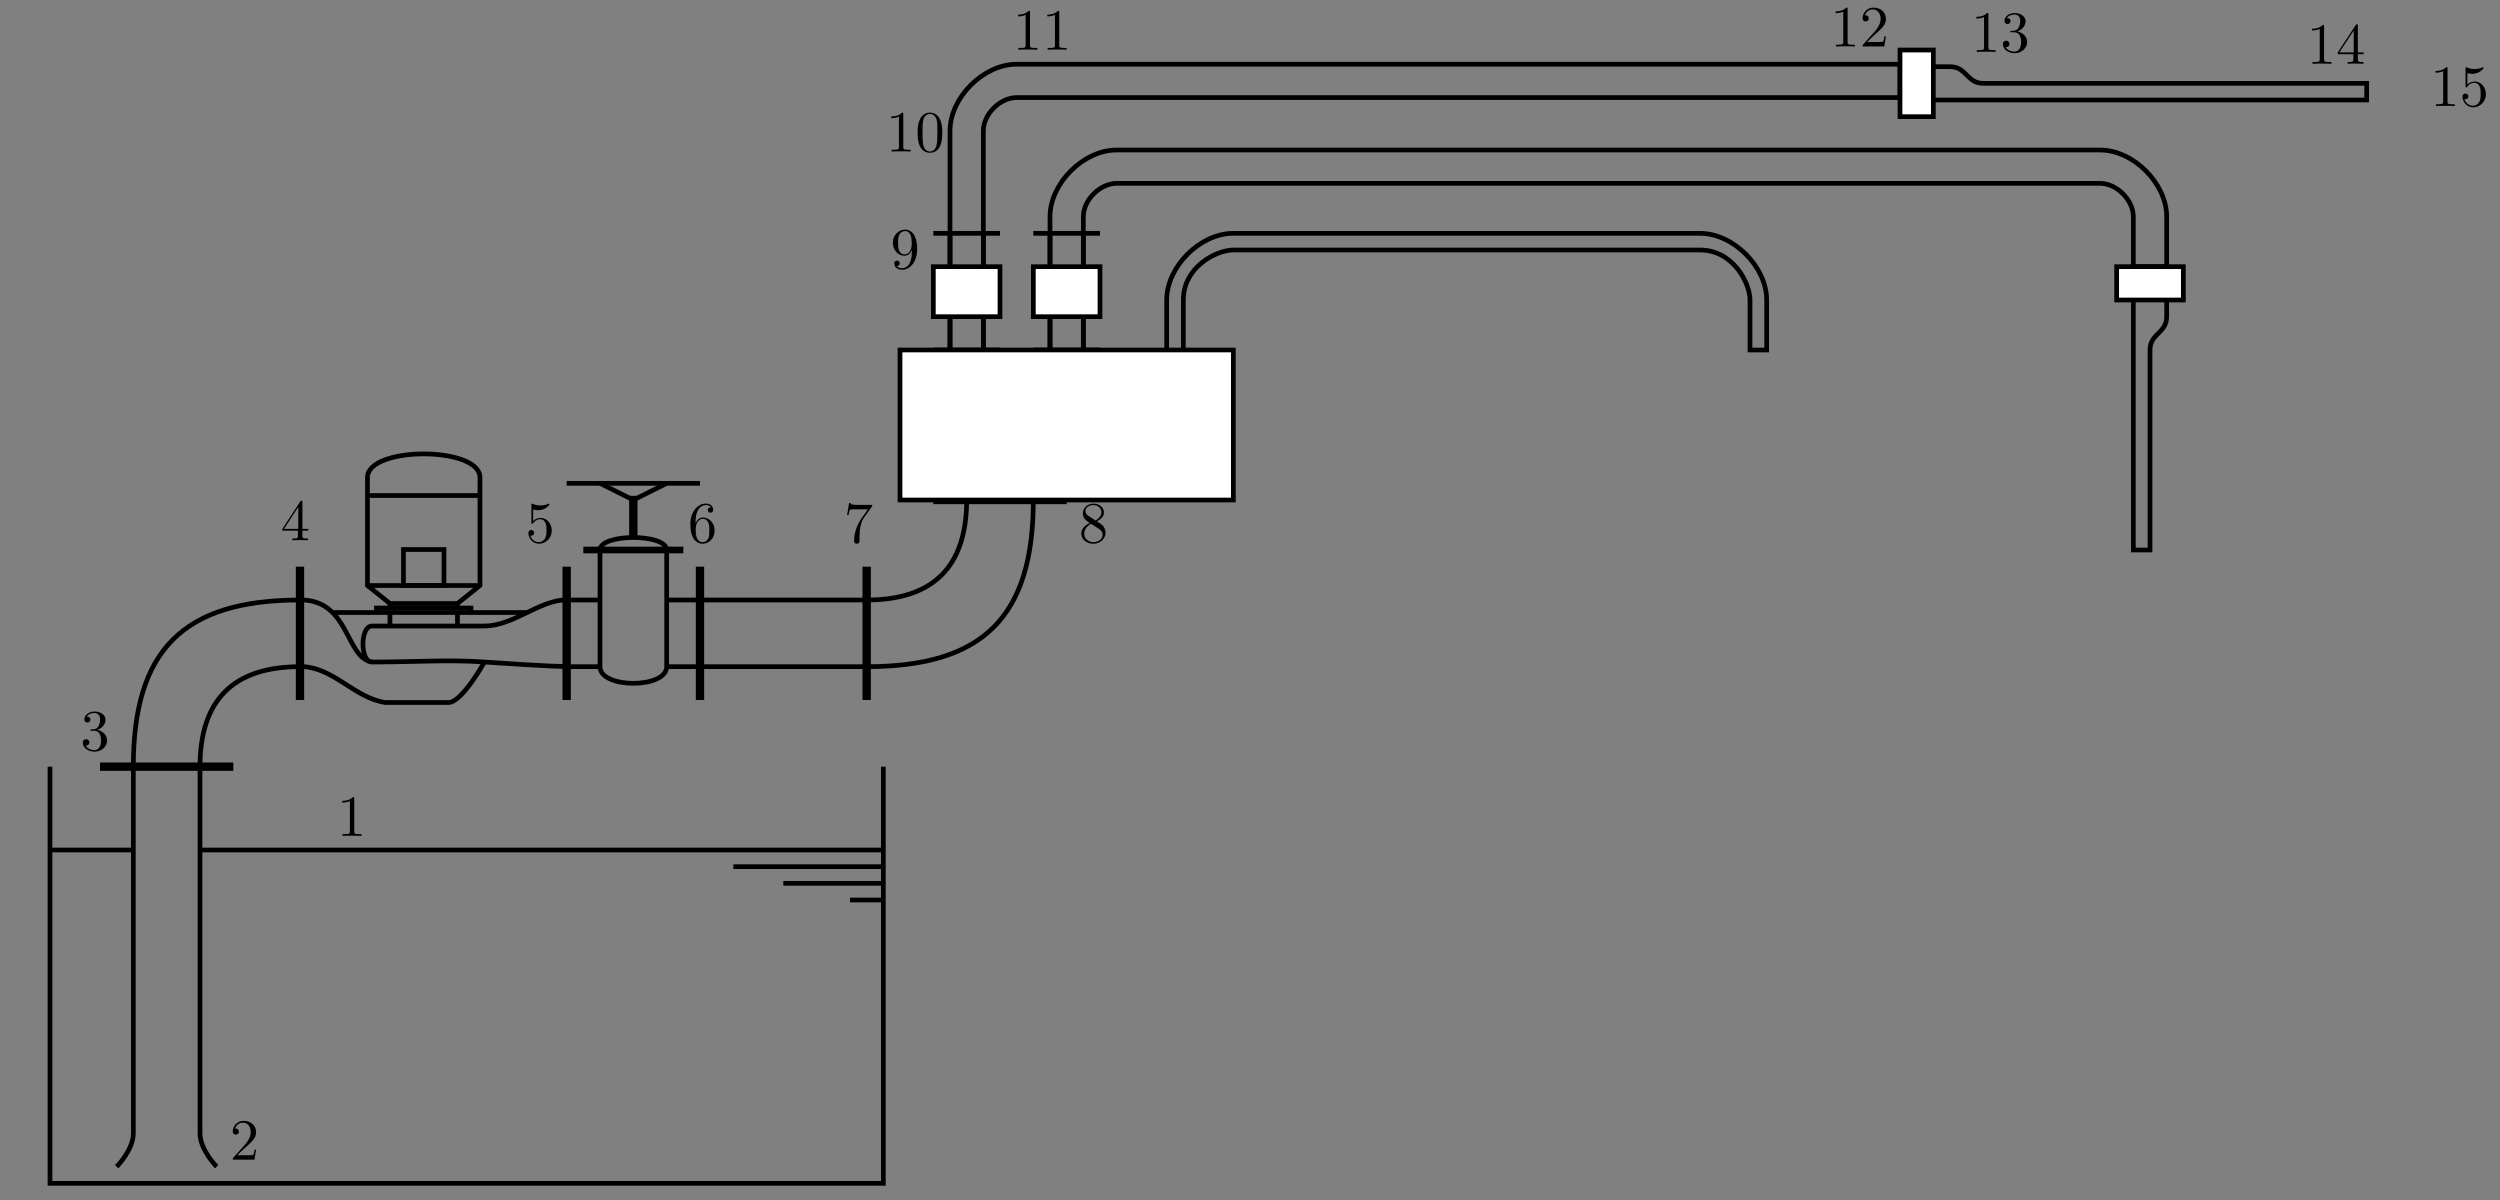 <?xml version="1.0" encoding="UTF-8" standalone="no"?>
<!-- Created with Inkscape (http://www.inkscape.org/) -->

<svg
   xmlns:ns0="http://www.iki.fi/pav/software/textext/"
   xmlns:dc="http://purl.org/dc/elements/1.1/"
   xmlns:cc="http://creativecommons.org/ns#"
   xmlns:rdf="http://www.w3.org/1999/02/22-rdf-syntax-ns#"
   xmlns:svg="http://www.w3.org/2000/svg"
   xmlns="http://www.w3.org/2000/svg"
   xmlns:sodipodi="http://sodipodi.sourceforge.net/DTD/sodipodi-0.dtd"
   xmlns:inkscape="http://www.inkscape.org/namespaces/inkscape"
   width="531.496"
   height="255.118"
   id="svg3009"
   version="1.1"
   inkscape:version="0.48.2 r9819"
   sodipodi:docname="leiding_structuur.svg">
  <rect width="100%" height="100%" fill="#808080" stroke="none"/>
  <sodipodi:namedview
     id="base"
     pagecolor="#ffffff"
     bordercolor="#666666"
     borderopacity="1.0"
     inkscape:pageopacity="0.0"
     inkscape:pageshadow="2"
     inkscape:zoom="0.76783565"
     inkscape:cx="121.41159"
     inkscape:cy="130.28628"
     inkscape:document-units="mm"
     inkscape:current-layer="layer1"
     showgrid="false"
     units="mm"
     inkscape:window-width="1366"
     inkscape:window-height="706"
     inkscape:window-x="-8"
     inkscape:window-y="-8"
     inkscape:window-maximized="1">
    <inkscape:grid
       dotted="false"
       spacingy="1mm"
       spacingx="1mm"
       units="mm"
       snapvisiblegridlinesonly="true"
       enabled="true"
       visible="true"
       empspacing="5"
       id="grid3017"
       type="xygrid" />
  </sodipodi:namedview>
  <defs
     id="defs3011" />
  <g
     transform="translate(0,-797.244)"
     id="layer1"
     inkscape:groupmode="layer"
     inkscape:label="Layer 1">
    <path
       sodipodi:nodetypes="csc"
       inkscape:connector-curvature="0"
       id="path2983"
       d="m 28.346,960.236 c 0,0 5e-5,42.52 0,77.953 0,3.543 -3.543,7.087 -3.543,7.087"
       style="fill:none;stroke:#000000;stroke-width:1px;stroke-linecap:butt;stroke-linejoin:miter;stroke-opacity:1" />
    <path
       sodipodi:nodetypes="csc"
       inkscape:connector-curvature="0"
       id="path2985"
       d="m 42.52,960.236 c 0,0 -4e-5,42.52 0,77.953 0,3.543 3.543,7.087 3.543,7.087"
       style="fill:none;stroke:#000000;stroke-width:1px;stroke-linecap:butt;stroke-linejoin:miter;stroke-opacity:1" />
    <g
       transform="translate(-184.252,155.906)"
       id="g2995">
      <path
         style="fill:none;stroke:#000000;stroke-width:1.772;stroke-linecap:butt;stroke-linejoin:miter;stroke-miterlimit:4;stroke-opacity:1;stroke-dasharray:none"
         d="m 205.512,804.331 28.346,0"
         id="path2987"
         inkscape:connector-curvature="0"
         transform="translate(0,2.5390623e-6)" />
      <path
         style="fill:none;stroke:#000000;stroke-width:1.772;stroke-linecap:butt;stroke-linejoin:miter;stroke-miterlimit:4;stroke-opacity:1;stroke-dasharray:none"
         d="m 248.031,790.157 0,-28.346"
         id="path2989"
         inkscape:connector-curvature="0"
         transform="translate(0,2.5390623e-6)" />
      <path
         style="fill:none;stroke:#000000;stroke-width:1px;stroke-linecap:butt;stroke-linejoin:miter;stroke-opacity:1"
         d="m 226.772,804.331 c 0,-14.173 7.087,-21.26 21.26,-21.26"
         id="path2991"
         inkscape:connector-curvature="0"
         transform="translate(0,2.5390623e-6)"
         sodipodi:nodetypes="cc" />
      <path
         style="fill:none;stroke:#000000;stroke-width:1px;stroke-linecap:butt;stroke-linejoin:miter;stroke-opacity:1"
         d="m 212.598,804.331 c 0,-24.803 10.63,-35.433 35.433,-35.433"
         id="path2993"
         inkscape:connector-curvature="0"
         transform="translate(0,2.5390623e-6)"
         sodipodi:nodetypes="cc" />
    </g>
    <g
       transform="matrix(0.27,0,0,0.27,15.936,762.913)"
       id="g3056">
      <path
         style="fill:none;stroke:#000000;stroke-width:3.703px;stroke-linecap:butt;stroke-linejoin:miter;stroke-opacity:1"
         d="m 177.165,591.732 0,70.866"
         id="path3024"
         inkscape:connector-curvature="0"
         transform="translate(0,2.5390623e-6)" />
      <path
         style="fill:none;stroke:#000000;stroke-width:3.703px;stroke-linecap:butt;stroke-linejoin:miter;stroke-opacity:1"
         d="m 177.165,651.968 c 26.242,0 42.52,24.803 67.323,28.346 0,0 24.803,0 49.606,0 10.63,0 28.346,-31.89 28.346,-31.89"
         id="path3026"
         inkscape:connector-curvature="0"
         transform="translate(0,2.5390623e-6)"
         sodipodi:nodetypes="ccsc" />
      <path
         style="fill:none;stroke:#000000;stroke-width:3.703px;stroke-linecap:butt;stroke-linejoin:miter;stroke-opacity:1"
         d="m 177.165,599.485 c 39.363,0 35.433,45.397 56.693,48.941"
         id="path3028"
         inkscape:connector-curvature="0"
         transform="translate(0,2.5390623e-6)"
         sodipodi:nodetypes="cc" />
      <path
         style="fill:none;stroke:#000000;stroke-width:3.703px;stroke-linecap:butt;stroke-linejoin:miter;stroke-opacity:1"
         d="m 387.101,599.485 c -21.26,0 -41.895,20.583 -64.66,20.594 -28.346,0.013 -60.236,0 -88.583,0 -9.449,0 -9.449,28.346 0,28.346 35.433,0 60.308,-2.02 88.583,0 49.606,3.543 64.66,3.543 64.66,3.543"
         id="path3034"
         inkscape:connector-curvature="0"
         sodipodi:nodetypes="cssssc" />
      <path
         style="fill:none;stroke:#000000;stroke-width:3.703px;stroke-linecap:butt;stroke-linejoin:miter;stroke-opacity:1"
         d="m 203.656,609.449 151.726,0"
         id="path3038"
         inkscape:connector-curvature="0"
         transform="translate(0,2.5390623e-6)"
         sodipodi:nodetypes="cc" />
      <path
         style="fill:none;stroke:#000000;stroke-width:3.703px;stroke-linecap:butt;stroke-linejoin:miter;stroke-opacity:1"
         d="m 248.031,620.079 0,-10.63"
         id="path3040"
         inkscape:connector-curvature="0"
         transform="translate(0,2.5390623e-6)" />
      <path
         style="fill:none;stroke:#000000;stroke-width:3.703px;stroke-linecap:butt;stroke-linejoin:miter;stroke-opacity:1"
         d="m 301.181,620.079 0,-10.63"
         id="path3042"
         inkscape:connector-curvature="0"
         transform="translate(0,2.5390623e-6)" />
      <path
         style="fill:none;stroke:#000000;stroke-width:3.703px;stroke-linecap:butt;stroke-linejoin:miter;stroke-opacity:1"
         d="m 237.402,609.449 0,-3.543 74.409,0 0,3.543"
         id="path3044"
         inkscape:connector-curvature="0"
         transform="translate(0,2.5390623e-6)" />
      <path
         style="fill:none;stroke:#000000;stroke-width:3.703px;stroke-linecap:butt;stroke-linejoin:miter;stroke-opacity:1"
         d="m 248.031,605.905 0,-3.543 53.15,0 0,3.543"
         id="path3046"
         inkscape:connector-curvature="0"
         transform="translate(0,2.5390623e-6)" />
      <path
         style="fill:none;stroke:#000000;stroke-width:3.703px;stroke-linecap:butt;stroke-linejoin:miter;stroke-opacity:1"
         d="m 248.031,602.362 -17.717,-14.173 c 0,0 0,-67.323 0,-85.039 0,-24.803 88.583,-24.803 88.583,0 0,17.717 0,85.039 0,85.039 l -17.717,14.173"
         id="path3048"
         inkscape:connector-curvature="0"
         transform="translate(0,2.5390623e-6)"
         sodipodi:nodetypes="ccsscc" />
      <path
         style="fill:none;stroke:#000000;stroke-width:3.703px;stroke-linecap:butt;stroke-linejoin:miter;stroke-opacity:1"
         d="m 258.661,588.189 31.89,0 0,-28.346 -31.89,0 z"
         id="path3050"
         inkscape:connector-curvature="0" />
      <path
         style="fill:none;stroke:#000000;stroke-width:3.703px;stroke-linecap:butt;stroke-linejoin:miter;stroke-opacity:1"
         d="m 230.315,517.323 88.583,0"
         id="path3052"
         inkscape:connector-curvature="0"
         transform="translate(0,2.5390623e-6)" />
      <path
         style="fill:none;stroke:#000000;stroke-width:3.703px;stroke-linecap:butt;stroke-linejoin:miter;stroke-opacity:1"
         d="m 230.315,588.189 88.583,0"
         id="path3054"
         inkscape:connector-curvature="0" />
    </g>
    <g
       id="g3840"
       transform="matrix(-1,0,0,-1,432.283,1707.874)">
      <path
         transform="translate(0,2.5390623e-6)"
         inkscape:connector-curvature="0"
         id="path3842"
         d="m 205.512,804.331 28.346,0"
         style="fill:none;stroke:#000000;stroke-width:1.772;stroke-linecap:butt;stroke-linejoin:miter;stroke-miterlimit:4;stroke-opacity:1;stroke-dasharray:none" />
      <path
         transform="translate(0,2.5390623e-6)"
         inkscape:connector-curvature="0"
         id="path3844"
         d="m 248.031,790.157 0,-28.346"
         style="fill:none;stroke:#000000;stroke-width:1.772;stroke-linecap:butt;stroke-linejoin:miter;stroke-miterlimit:4;stroke-opacity:1;stroke-dasharray:none" />
      <path
         sodipodi:nodetypes="cc"
         transform="translate(0,2.5390623e-6)"
         inkscape:connector-curvature="0"
         id="path3846"
         d="m 226.772,804.331 c 0,-14.173 7.087,-21.26 21.26,-21.26"
         style="fill:none;stroke:#000000;stroke-width:1px;stroke-linecap:butt;stroke-linejoin:miter;stroke-opacity:1" />
      <path
         sodipodi:nodetypes="cc"
         transform="translate(0,2.5390623e-6)"
         inkscape:connector-curvature="0"
         id="path3848"
         d="m 212.598,804.331 c 0,-24.803 10.63,-35.433 35.433,-35.433"
         style="fill:none;stroke:#000000;stroke-width:1px;stroke-linecap:butt;stroke-linejoin:miter;stroke-opacity:1" />
    </g>
    <g
       transform="translate(-191.339,138.189)"
       id="g3876">
      <path
         style="fill:none;stroke:#000000;stroke-width:1.772;stroke-linecap:butt;stroke-linejoin:miter;stroke-miterlimit:4;stroke-opacity:1;stroke-dasharray:none"
         d="m 311.811,779.528 0,28.346"
         id="path3850"
         inkscape:connector-curvature="0" />
      <path
         inkscape:connector-curvature="0"
         id="path3852"
         d="m 340.157,779.528 0,28.346"
         style="fill:none;stroke:#000000;stroke-width:1.772;stroke-linecap:butt;stroke-linejoin:miter;stroke-miterlimit:4;stroke-opacity:1;stroke-dasharray:none" />
      <path
         style="fill:none;stroke:#000000;stroke-width:1px;stroke-linecap:butt;stroke-linejoin:miter;stroke-opacity:1"
         d="m 318.898,800.787 c 0,-10.63 0,-24.803 0,-24.803 l 14.173,0 c 0,0 0,14.173 0,24.803 0,4.724 -14.173,4.724 -14.173,0 z"
         id="path3854"
         inkscape:connector-curvature="0"
         sodipodi:nodetypes="sccss" />
      <path
         style="fill:none;stroke:#000000;stroke-width:1px;stroke-linecap:butt;stroke-linejoin:miter;stroke-opacity:1"
         d="m 311.811,800.787 7.087,0"
         id="path3856"
         inkscape:connector-curvature="0"
         transform="translate(0,2.5390623e-6)" />
      <path
         style="fill:none;stroke:#000000;stroke-width:1px;stroke-linecap:butt;stroke-linejoin:miter;stroke-opacity:1"
         d="m 333.071,800.787 7.087,0"
         id="path3858"
         inkscape:connector-curvature="0"
         transform="translate(0,2.5390623e-6)" />
      <path
         style="fill:none;stroke:#000000;stroke-width:1px;stroke-linecap:butt;stroke-linejoin:miter;stroke-opacity:1"
         d="m 311.811,786.614 7.087,0"
         id="path3860"
         inkscape:connector-curvature="0"
         transform="translate(0,2.5390623e-6)" />
      <path
         style="fill:none;stroke:#000000;stroke-width:1px;stroke-linecap:butt;stroke-linejoin:miter;stroke-opacity:1"
         d="m 333.071,786.614 7.087,0"
         id="path3862"
         inkscape:connector-curvature="0"
         transform="translate(0,2.5390623e-6)" />
      <path
         style="fill:none;stroke:#000000;stroke-width:1.417;stroke-linecap:butt;stroke-linejoin:miter;stroke-miterlimit:4;stroke-opacity:1;stroke-dasharray:none"
         d="m 315.354,775.984 21.26,0"
         id="path3864"
         inkscape:connector-curvature="0"
         transform="translate(0,2.5390623e-6)" />
      <path
         style="fill:none;stroke:#000000;stroke-width:1px;stroke-linecap:butt;stroke-linejoin:miter;stroke-opacity:1"
         d="m 318.898,775.984 c 0,-3.543 14.173,-3.543 14.173,0"
         id="path3866"
         inkscape:connector-curvature="0"
         transform="translate(0,2.5390623e-6)"
         sodipodi:nodetypes="cc" />
      <path
         style="fill:none;stroke:#000000;stroke-width:1.772;stroke-linecap:square;stroke-linejoin:miter;stroke-miterlimit:4;stroke-opacity:1;stroke-dasharray:none"
         d="m 325.984,772.441 0,-7.087"
         id="path3868"
         inkscape:connector-curvature="0" />
      <path
         style="fill:none;stroke:#000000;stroke-width:1px;stroke-linecap:butt;stroke-linejoin:miter;stroke-opacity:1"
         d="m 311.811,761.811 28.346,0"
         id="path3870"
         inkscape:connector-curvature="0" />
      <path
         style="fill:none;stroke:#000000;stroke-width:1px;stroke-linecap:butt;stroke-linejoin:miter;stroke-opacity:1"
         d="m 325.984,765.354 7.087,-3.543"
         id="path3872"
         inkscape:connector-curvature="0"
         transform="translate(0,2.5390623e-6)"
         sodipodi:nodetypes="cc" />
      <path
         style="fill:none;stroke:#000000;stroke-width:1px;stroke-linecap:butt;stroke-linejoin:miter;stroke-opacity:1"
         d="M 325.984,765.354 318.898,761.811"
         id="path3874"
         inkscape:connector-curvature="0"
         transform="translate(0,2.5390623e-6)" />
    </g>
    <path
       inkscape:connector-curvature="0"
       id="path3891"
       d="m 148.819,924.803 35.433,0"
       style="fill:none;stroke:#000000;stroke-width:1px;stroke-linecap:butt;stroke-linejoin:miter;stroke-opacity:1" />
    <path
       inkscape:connector-curvature="0"
       id="path3893"
       d="m 148.819,938.976 35.433,0"
       style="fill:none;stroke:#000000;stroke-width:1px;stroke-linecap:butt;stroke-linejoin:miter;stroke-opacity:1" />
    <g
       transform="translate(-184.252,85.039)"
       id="g3933">
      <path
         style="fill:none;stroke:#000000;stroke-width:1px;stroke-linecap:butt;stroke-linejoin:miter;stroke-opacity:1"
         d="m 194.882,875.197 0,88.583 177.165,0 0,-88.583"
         id="path3897"
         inkscape:connector-curvature="0" />
      <path
         style="fill:none;stroke:#000000;stroke-width:1px;stroke-linecap:butt;stroke-linejoin:miter;stroke-opacity:1"
         d="m 226.772,892.913 145.276,0"
         id="path3899"
         inkscape:connector-curvature="0"
         sodipodi:nodetypes="cc" />
      <path
         style="fill:none;stroke:#000000;stroke-width:1px;stroke-linecap:butt;stroke-linejoin:miter;stroke-opacity:1"
         d="m 194.882,892.913 17.717,0"
         id="path3901"
         inkscape:connector-curvature="0"
         sodipodi:nodetypes="cc" />
      <path
         style="fill:none;stroke:#000000;stroke-width:1px;stroke-linecap:butt;stroke-linejoin:miter;stroke-opacity:1"
         d="m 340.157,896.457 31.89,0"
         id="path3903"
         inkscape:connector-curvature="0"
         transform="translate(0,2.5390623e-6)" />
      <path
         style="fill:none;stroke:#000000;stroke-width:1px;stroke-linecap:butt;stroke-linejoin:miter;stroke-opacity:1"
         d="m 350.787,900 21.26,0"
         id="path3905"
         inkscape:connector-curvature="0"
         transform="translate(0,2.5390623e-6)" />
      <path
         style="fill:none;stroke:#000000;stroke-width:1px;stroke-linecap:butt;stroke-linejoin:miter;stroke-opacity:1"
         d="m 364.961,903.543 7.087,0"
         id="path3907"
         inkscape:connector-curvature="0"
         transform="translate(0,2.5390623e-6)" />
    </g>
    <path
       sodipodi:nodetypes="cssssccssssc"
       inkscape:connector-curvature="0"
       id="path3909"
       d="m 251.575,871.654 c 0,0 -1e-5,1.181 0,-10.63 0,-7.087 7.087,-10.63 10.63,-10.63 33.071,0 66.142,0 99.213,0 7.087,0 10.63,7.087 10.63,10.63 0,3.543 0,10.63 0,10.63 l 3.543,0 c 0,0 0,-7.087 0,-10.63 0,-7.087 -7.087,-14.173 -14.173,-14.173 -33.071,2e-5 -66.142,2e-5 -99.213,0 -7.087,0 -14.173,7.087 -14.173,14.173 0,11.811 0,10.63 0,10.63"
       style="fill:none;stroke:#000000;stroke-width:1px;stroke-linecap:butt;stroke-linejoin:miter;stroke-opacity:1" />
    <g
       transform="translate(-120.472,145.276)"
       id="g3919">
      <path
         style="fill:none;stroke:#000000;stroke-width:1px;stroke-linecap:butt;stroke-linejoin:miter;stroke-opacity:1"
         d="m 574.016,708.661 0,60.236 3.543,0 c 0,0 2e-5,-28.346 0,-42.52 0,-3.543 3.543,-3.543 3.543,-7.087 0,-3.543 0,-10.63 0,-10.63"
         id="path3911"
         inkscape:connector-curvature="0"
         transform="translate(0,2.5390623e-6)"
         sodipodi:nodetypes="cccssc" />
      <rect
         style="fill:#ffffff;stroke:#000000;stroke-width:1.003;stroke-linecap:square;stroke-linejoin:miter;stroke-miterlimit:4;stroke-opacity:1;stroke-dasharray:none;stroke-dashoffset:0"
         id="rect3913"
         width="14.173"
         height="7.087"
         x="570.472"
         y="708.661" />
    </g>
    <path
       style="fill:none;stroke:#000000;stroke-width:1px;stroke-linecap:butt;stroke-linejoin:miter;stroke-opacity:1"
       d="m 230.315,871.654 c 0,0 0,-16.535 0,-28.346 0,-3.543 3.543,-7.087 7.087,-7.087 33.071,0 175.984,0 209.055,0 3.543,0 7.087,3.543 7.087,7.087 0,3.543 0,10.63 0,10.63 l 7.087,0 c 0,0 0,-7.087 0,-10.63 0,-7.087 -7.087,-14.173 -14.173,-14.173 -33.071,2e-5 -175.984,2e-5 -209.055,0 -7.087,0 -14.173,7.087 -14.173,14.173 0,11.811 0,28.346 0,28.346"
       id="path3923"
       inkscape:connector-curvature="0"
       sodipodi:nodetypes="cssssccssssc" />
    <path
       sodipodi:nodetypes="csccccsc"
       inkscape:connector-curvature="0"
       id="path3925"
       d="m 209.055,871.654 c 0,0 0,-34.77 0,-46.582 0,-3.543 3.543,-7.087 7.087,-7.087 31.89,1e-5 170.079,1e-5 187.795,1e-5 l 0,-7.087 c -17.717,0 -159.619,2e-5 -187.795,0 -7.087,0 -14.173,7.087 -14.173,14.173 0,11.811 0,46.582 0,46.582"
       style="fill:none;stroke:#000000;stroke-width:1px;stroke-linecap:butt;stroke-linejoin:miter;stroke-opacity:1" />
    <g
       id="g3927"
       transform="matrix(0,-1,1,0,-304.724,1392.52)">
      <path
         sodipodi:nodetypes="cccssc"
         transform="translate(0,2.5390623e-6)"
         inkscape:connector-curvature="0"
         id="path3929"
         d="m 574.016,708.661 -10e-6,99.213 3.543,0 c 0,0 3e-5,-67.323 1e-5,-81.496 0,-3.543 3.543,-3.543 3.543,-7.087 0,-3.543 0,-10.63 0,-10.63"
         style="fill:none;stroke:#000000;stroke-width:1px;stroke-linecap:butt;stroke-linejoin:miter;stroke-opacity:1" />
      <rect
         y="708.661"
         x="570.472"
         height="7.087"
         width="14.173"
         id="rect3931"
         style="fill:#ffffff;stroke:#000000;stroke-width:1.003;stroke-linecap:square;stroke-linejoin:miter;stroke-miterlimit:4;stroke-opacity:1;stroke-dasharray:none;stroke-dashoffset:0" />
    </g>
    <g
       transform="translate(-166.535,148.819)"
       id="g3951">
      <path
         style="fill:none;stroke:#000000;stroke-width:1px;stroke-linecap:butt;stroke-linejoin:miter;stroke-opacity:1"
         d="m 364.961,722.835 14.173,0"
         id="path3941"
         inkscape:connector-curvature="0"
         transform="translate(0,2.5390623e-6)" />
      <path
         style="fill:none;stroke:#000000;stroke-width:1px;stroke-linecap:butt;stroke-linejoin:miter;stroke-opacity:1"
         d="m 364.961,698.031 14.173,0"
         id="path3943"
         inkscape:connector-curvature="0"
         transform="translate(0,2.5390623e-6)" />
      <path
         style="fill:none;stroke:#000000;stroke-width:1px;stroke-linecap:butt;stroke-linejoin:miter;stroke-opacity:1"
         d="m 368.504,722.835 0,-24.803"
         id="path3945"
         inkscape:connector-curvature="0"
         transform="translate(0,2.5390623e-6)" />
      <path
         style="fill:none;stroke:#000000;stroke-width:1px;stroke-linecap:butt;stroke-linejoin:miter;stroke-opacity:1"
         d="m 375.591,722.835 0,-24.803"
         id="path3947"
         inkscape:connector-curvature="0"
         transform="translate(0,2.5390623e-6)" />
      <rect
         style="fill:#ffffff;fill-opacity:1;fill-rule:nonzero;stroke:#000000;stroke-width:1.003;stroke-linecap:round;stroke-linejoin:miter;stroke-miterlimit:4;stroke-opacity:1;stroke-dasharray:none;stroke-dashoffset:0"
         id="rect3949"
         width="14.173"
         height="10.63"
         x="364.961"
         y="705.118"
         transform="translate(0,2.5390623e-6)" />
    </g>
    <g
       id="g3958"
       transform="translate(-145.276,148.819)">
      <path
         transform="translate(0,2.5390623e-6)"
         inkscape:connector-curvature="0"
         id="path3960"
         d="m 364.961,722.835 14.173,0"
         style="fill:none;stroke:#000000;stroke-width:1px;stroke-linecap:butt;stroke-linejoin:miter;stroke-opacity:1" />
      <path
         transform="translate(0,2.5390623e-6)"
         inkscape:connector-curvature="0"
         id="path3962"
         d="m 364.961,698.031 14.173,0"
         style="fill:none;stroke:#000000;stroke-width:1px;stroke-linecap:butt;stroke-linejoin:miter;stroke-opacity:1" />
      <path
         transform="translate(0,2.5390623e-6)"
         inkscape:connector-curvature="0"
         id="path3964"
         d="m 368.504,722.835 0,-24.803"
         style="fill:none;stroke:#000000;stroke-width:1px;stroke-linecap:butt;stroke-linejoin:miter;stroke-opacity:1" />
      <path
         transform="translate(0,2.5390623e-6)"
         inkscape:connector-curvature="0"
         id="path3966"
         d="m 375.591,722.835 0,-24.803"
         style="fill:none;stroke:#000000;stroke-width:1px;stroke-linecap:butt;stroke-linejoin:miter;stroke-opacity:1" />
      <rect
         transform="translate(0,2.5390623e-6)"
         y="705.118"
         x="364.961"
         height="10.63"
         width="14.173"
         id="rect3968"
         style="fill:#ffffff;fill-opacity:1;fill-rule:nonzero;stroke:#000000;stroke-width:1.003;stroke-linecap:round;stroke-linejoin:miter;stroke-miterlimit:4;stroke-opacity:1;stroke-dasharray:none;stroke-dashoffset:0" />
    </g>
    <rect
       y="871.654"
       x="191.339"
       height="31.89"
       width="70.866"
       id="rect4544"
       style="fill:#ffffff;fill-opacity:1;fill-rule:nonzero;stroke:#000000;stroke-width:1.003;stroke-linecap:round;stroke-linejoin:miter;stroke-miterlimit:4;stroke-opacity:1;stroke-dasharray:none;stroke-dashoffset:0" />
    <g
       ns0:preamble="D:\\Onderwijs\\FLUI\\Cursus\\FLUI_theorie\\tex\\commands.tex"
       ns0:text="1"
       word-spacing="normal"
       letter-spacing="normal"
       font-size-adjust="none"
       font-stretch="normal"
       font-weight="normal"
       font-variant="normal"
       font-style="normal"
       stroke-miterlimit="10.433"
       xml:space="preserve"
       transform="matrix(1.25,0,0,-1.25,-207.638,1858.87)"
       id="content"
       style="font-style:normal;font-variant:normal;font-weight:normal;font-stretch:normal;letter-spacing:normal;word-spacing:normal;text-anchor:start;fill:none;stroke:#000000;stroke-linecap:butt;stroke-linejoin:miter;stroke-miterlimit:10.433;stroke-opacity:1;stroke-dasharray:none;stroke-dashoffset:0">
<path
   id="path3192"
   d="m 226.36,713.48 0,0.01 0,0.01 0,0.02 0,0.01 0,0 0,0.01 0,0.01 0,0.01 0,0.01 0,0.01 0,0.01 0,0.01 0,0 -0.01,0.01 0,0.01 0,0 0,0.01 0,0.01 0,0.01 0,0.01 -0.01,0.01 0,0.01 0,0.01 -0.01,0 0,0.01 -0.01,0.01 0,0 -0.01,0.01 -0.01,0 -0.01,0.01 0,0 -0.01,0 0,0 -0.01,0 0,0 -0.01,0 -0.01,0.01 0,0 -0.01,0 -0.01,0 0,0 -0.01,0 -0.01,0 -0.01,0 0,0 -0.01,0 -0.01,0 -0.01,0 -0.01,0 -0.01,0 -0.01,0 -0.01,0 c -0.62,-0.64 -1.49,-0.64 -1.81,-0.64 v -0.3 c 0.2,0 0.78,0 1.3,0.25 v -5.14 c 0,-0.36 -0.03,-0.48 -0.92,-0.48 h -0.32 v -0.3 c 0.35,0.03 1.21,0.03 1.61,0.03 0.4,0 1.26,0 1.61,-0.03 v 0.3 h -0.32 c -0.89,0 -0.92,0.11 -0.92,0.48 z"
   inkscape:connector-curvature="0"
   style="fill:#000000;stroke-width:0" />
</g>    <g
       id="g3412"
       transform="matrix(1.25,0,0,-1.25,-230.431,1927.707)"
       xml:space="preserve"
       stroke-miterlimit="10.433"
       font-style="normal"
       font-variant="normal"
       font-weight="normal"
       font-stretch="normal"
       font-size-adjust="none"
       letter-spacing="normal"
       word-spacing="normal"
       ns0:text="2"
       ns0:preamble="D:\\Onderwijs\\FLUI\\Cursus\\FLUI_theorie\\tex\\commands.tex"
       style="font-style:normal;font-variant:normal;font-weight:normal;font-stretch:normal;letter-spacing:normal;word-spacing:normal;text-anchor:start;fill:none;stroke:#000000;stroke-linecap:butt;stroke-linejoin:miter;stroke-miterlimit:10.433;stroke-opacity:1;stroke-dasharray:none;stroke-dashoffset:0">
<path
   style="fill:#000000;stroke-width:0"
   inkscape:connector-curvature="0"
   d="m 224.7,707.89 1.05,1.02 c 1.55,1.37 2.15,1.91 2.15,2.9 0,1.14 -0.9,1.93 -2.11,1.93 -1.12,0 -1.86,-0.91 -1.86,-1.8 0,-0.55 0.5,-0.55 0.53,-0.55 0.17,0 0.51,0.12 0.51,0.52 0,0.26 -0.18,0.52 -0.52,0.52 -0.08,0 -0.1,0 -0.13,-0.01 0.23,0.65 0.76,1.01 1.34,1.01 0.91,0 1.33,-0.8 1.33,-1.62 0,-0.79 -0.49,-1.58 -1.04,-2.19 l -1.91,-2.13 c -0.11,-0.11 -0.11,-0.13 -0.11,-0.36 h 3.69 l 0.28,1.72 h -0.25 c -0.05,-0.3 -0.12,-0.73 -0.22,-0.88 -0.07,-0.08 -0.72,-0.08 -0.94,-0.08 z"
   id="path3414" />
</g>    <g
       style="font-style:normal;font-variant:normal;font-weight:normal;font-stretch:normal;letter-spacing:normal;word-spacing:normal;text-anchor:start;fill:none;stroke:#000000;stroke-linecap:butt;stroke-linejoin:miter;stroke-miterlimit:10.433;stroke-opacity:1;stroke-dasharray:none;stroke-dashoffset:0"
       ns0:preamble="D:\\Onderwijs\\FLUI\\Cursus\\FLUI_theorie\\tex\\commands.tex"
       ns0:text="3"
       word-spacing="normal"
       letter-spacing="normal"
       font-size-adjust="none"
       font-stretch="normal"
       font-weight="normal"
       font-variant="normal"
       font-style="normal"
       stroke-miterlimit="10.433"
       xml:space="preserve"
       transform="matrix(1.25,0,0,-1.25,-262.202,1840.682)"
       id="g3634">
<path
   id="path3636"
   d="m 226.32,710.62 0.07,0.03 0.08,0.03 0.07,0.03 0.07,0.03 0.07,0.04 0.07,0.04 0.06,0.04 0.07,0.04 0.06,0.04 0.06,0.05 0.06,0.05 0.06,0.05 0.05,0.05 0.05,0.05 0.05,0.06 0.05,0.05 0.04,0.06 0.05,0.06 0.04,0.06 0.03,0.06 0.04,0.07 0.03,0.06 0.03,0.07 0.03,0.06 0.02,0.07 0.02,0.07 0.02,0.07 0.01,0.07 0.02,0.07 0,0.07 0.01,0.08 0,0.07 c 0,0.81 -0.87,1.37 -1.83,1.37 -1,0 -1.76,-0.59 -1.76,-1.35 0,-0.33 0.22,-0.52 0.51,-0.52 0.3,0 0.5,0.22 0.5,0.51 0,0.5 -0.46,0.5 -0.61,0.5 0.3,0.48 0.96,0.61 1.32,0.61 0.41,0 0.95,-0.22 0.95,-1.11 0,-0.12 -0.02,-0.7 -0.27,-1.13 -0.3,-0.48 -0.64,-0.51 -0.89,-0.52 -0.08,-0.01 -0.32,-0.03 -0.39,-0.03 -0.08,-0.01 -0.15,-0.02 -0.15,-0.12 0,-0.11 0.07,-0.11 0.24,-0.11 h 0.44 c 0.82,0 1.18,-0.67 1.18,-1.65 0,-1.35 -0.68,-1.64 -1.12,-1.64 -0.43,0 -1.17,0.17 -1.52,0.76 0.35,-0.05 0.65,0.17 0.65,0.55 0,0.35 -0.26,0.55 -0.55,0.55 -0.24,0 -0.56,-0.14 -0.56,-0.57 0,-0.91 0.92,-1.56 2.01,-1.56 1.21,0 2.12,0.9 2.12,1.91 0,0.82 -0.63,1.59 -1.66,1.8 z"
   inkscape:connector-curvature="0"
   style="fill:#000000;stroke-width:0" />
</g>    <g
       id="g3856"
       transform="matrix(1.25,0,0,-1.25,-219.61,1796.017)"
       xml:space="preserve"
       stroke-miterlimit="10.433"
       font-style="normal"
       font-variant="normal"
       font-weight="normal"
       font-stretch="normal"
       font-size-adjust="none"
       letter-spacing="normal"
       word-spacing="normal"
       ns0:text="4"
       ns0:preamble="D:\\Onderwijs\\FLUI\\Cursus\\FLUI_theorie\\tex\\commands.tex"
       style="font-style:normal;font-variant:normal;font-weight:normal;font-stretch:normal;letter-spacing:normal;word-spacing:normal;text-anchor:start;fill:none;stroke:#000000;stroke-linecap:butt;stroke-linejoin:miter;stroke-miterlimit:10.433;stroke-opacity:1;stroke-dasharray:none;stroke-dashoffset:0">
<path
   d="m 226.36,708.76 v -0.86 c 0,-0.36 -0.02,-0.47 -0.76,-0.47 h -0.21 v -0.3 c 0.41,0.03 0.93,0.03 1.35,0.03 0.41,0 0.94,0 1.35,-0.03 v 0.3 h -0.21 c -0.74,0 -0.76,0.11 -0.76,0.47 v 0.86 h 1 v 0.31 h -1 v 4.52 c 0,0.2 0,0.26 -0.16,0.26 -0.09,0 -0.11,0 -0.2,-0.12 l -3.05,-4.66 h 0.28 l 2.43,3.71 v -3.71 h -2.43 -0.28 v -0.31 z"
   id="path3859"
   inkscape:connector-curvature="0"
   style="fill:#000000;stroke-width:0" />
</g>    <g
       style="font-style:normal;font-variant:normal;font-weight:normal;font-stretch:normal;letter-spacing:normal;word-spacing:normal;text-anchor:start;fill:none;stroke:#000000;stroke-linecap:butt;stroke-linejoin:miter;stroke-miterlimit:10.433;stroke-opacity:1;stroke-dasharray:none;stroke-dashoffset:0"
       ns0:preamble="D:\\Onderwijs\\FLUI\\Cursus\\FLUI_theorie\\tex\\commands.tex"
       ns0:text="5"
       word-spacing="normal"
       letter-spacing="normal"
       font-size-adjust="none"
       font-stretch="normal"
       font-weight="normal"
       font-variant="normal"
       font-style="normal"
       stroke-miterlimit="10.433"
       xml:space="preserve"
       transform="matrix(1.25,0,0,-1.25,-167.579,1796.478)"
       id="g4081">
<path
   id="path4083"
   d="m 227.9,709.12 0,0.11 -0.01,0.11 -0.01,0.11 -0.02,0.1 -0.02,0.11 -0.02,0.1 -0.03,0.1 -0.04,0.1 -0.03,0.1 -0.04,0.09 -0.05,0.09 -0.05,0.09 -0.05,0.09 -0.05,0.08 -0.06,0.08 -0.06,0.07 -0.07,0.08 -0.07,0.06 -0.07,0.07 -0.07,0.06 -0.08,0.06 -0.08,0.05 -0.08,0.05 -0.08,0.04 -0.09,0.04 -0.09,0.04 -0.09,0.03 -0.09,0.02 -0.1,0.02 -0.09,0.02 -0.1,0 -0.1,0.01 c -0.48,0 -0.91,-0.16 -1.27,-0.51 v 1.94 c 0.2,-0.06 0.53,-0.13 0.85,-0.13 1.23,0 1.92,0.9 1.92,1.03 0,0.06 -0.03,0.11 -0.1,0.11 -0.01,0 -0.03,0 -0.08,-0.03 -0.2,-0.09 -0.68,-0.29 -1.35,-0.29 -0.4,0 -0.86,0.07 -1.32,0.28 -0.08,0.03 -0.1,0.03 -0.12,0.03 -0.1,0 -0.1,-0.08 -0.1,-0.24 v -2.94 c 0,-0.18 0,-0.26 0.14,-0.26 0.07,0 0.09,0.03 0.13,0.09 0.11,0.16 0.47,0.7 1.28,0.7 0.52,0 0.77,-0.46 0.85,-0.64 0.15,-0.36 0.17,-0.75 0.17,-1.25 0,-0.35 0,-0.94 -0.24,-1.36 -0.23,-0.39 -0.6,-0.65 -1.06,-0.65 -0.73,0 -1.29,0.53 -1.46,1.12 0.03,-0.01 0.06,-0.02 0.17,-0.02 0.32,0 0.49,0.25 0.49,0.48 0,0.24 -0.17,0.49 -0.49,0.49 -0.14,0 -0.49,-0.07 -0.49,-0.53 0,-0.85 0.69,-1.81 1.8,-1.81 1.15,0 2.17,0.95 2.17,2.21 z"
   inkscape:connector-curvature="0"
   style="fill:#000000;stroke-width:0" />
</g>    <g
       id="g4309"
       transform="matrix(1.25,0,0,-1.25,-133.045,1796.478)"
       xml:space="preserve"
       stroke="black"
       stroke-linecap="butt"
       stroke-linejoin="miter"
       stroke-miterlimit="10.433"
       stroke-dasharray="none"
       stroke-dashoffset="0"
       stroke-opacity="1"
       fill="none"
       fill-rule="evenodd"
       fill-opacity="1"
       font-style="normal"
       font-variant="normal"
       font-weight="normal"
       font-stretch="normal"
       font-size-adjust="none"
       letter-spacing="normal"
       word-spacing="normal"
       text-anchor="start"
       ns0:text="6"
       ns0:preamble="D:\\Onderwijs\\FLUI\\Cursus\\FLUI_theorie\\tex\\commands.tex"
       style="font-style:normal;font-variant:normal;font-weight:normal;font-stretch:normal;letter-spacing:normal;word-spacing:normal;text-anchor:start;fill:none;stroke:#000000;stroke-linecap:butt;stroke-linejoin:miter;stroke-miterlimit:10.433;stroke-opacity:1;stroke-dasharray:none;stroke-dashoffset:0">
<path
   d="M224.74,710.38 V710.62 C224.74,713.14,225.98,713.49,226.49,713.49 C226.73,713.49,227.14,713.43,227.36,713.09 C227.21,713.09,226.82,713.09,226.82,712.65 C226.82,712.34,227.05,712.19,227.27,712.19 C227.43,712.19,227.73,712.28,227.73,712.67 C227.73,713.26,227.29,713.74,226.47,713.74 C225.19,713.74,223.85,712.46,223.85,710.26 C223.85,707.61,225,706.91,225.93,706.91 C227.03,706.91,227.98,707.84,227.98,709.15 C227.98,710.41,227.09,711.37,225.99,711.37 L225.98,711.14 C226.14,711.14,226.6,711.14,226.9,710.52 C227.08,710.16,227.08,709.65,227.08,709.16 C227.08,708.68,227.08,708.19,226.91,707.83 C226.62,707.23,226.16,707.18,225.93,707.18 H225.93 C225.3,707.18,225,707.78,224.94,707.93 C224.76,708.4,224.76,709.19,224.76,709.37 C224.76,710.15,225.08,711.14,225.98,711.14 L225.99,711.37 C225.31,711.37,224.94,710.86,224.74,710.38 Z "
   stroke-width="0"
   fill="black"
   id="path4311" />
</g>    <g
       style="font-style:normal;font-variant:normal;font-weight:normal;font-stretch:normal;letter-spacing:normal;word-spacing:normal;text-anchor:start;fill:none;stroke:#000000;stroke-linecap:butt;stroke-linejoin:miter;stroke-miterlimit:10.433;stroke-opacity:1;stroke-dasharray:none;stroke-dashoffset:0"
       ns0:preamble="D:\\Onderwijs\\FLUI\\Cursus\\FLUI_theorie\\tex\\commands.tex"
       ns0:text="7"
       word-spacing="normal"
       letter-spacing="normal"
       font-size-adjust="none"
       font-stretch="normal"
       font-weight="normal"
       font-variant="normal"
       font-style="normal"
       stroke-miterlimit="10.433"
       xml:space="preserve"
       transform="matrix(1.25,0,0,-1.25,-99.892,1796.478)"
       id="g4527">
<path
   id="path4529"
   d="m 228.17,713.17 0.01,0.02 0,0.01 0.01,0.01 0.01,0.01 0,0 0.01,0.01 0,0.01 0.01,0.01 0,0.01 0.01,0.01 0,0 0.01,0.01 0,0.01 0,0.01 0,0.01 0.01,0.01 0,0 0,0.01 0,0.01 0,0.01 0,0.01 0,0.01 0.01,0.01 0,0.02 0,0.01 0,0.01 0,0.02 0,0.01 0,0.02 0,0.02 0,0.01 0,0.01 0,0.01 h -2.42 c -1.21,0 -1.23,0.13 -1.27,0.32 h -0.25 l -0.33,-2.05 h 0.25 c 0.03,0.16 0.12,0.79 0.25,0.91 0.07,0.06 0.84,0.06 0.97,0.06 h 2.06 c -0.11,-0.16 -0.89,-1.24 -1.11,-1.57 -0.9,-1.34 -1.23,-2.72 -1.23,-3.74 0,-0.1 0,-0.54 0.46,-0.54 0.46,0 0.46,0.44 0.46,0.54 v 0.51 c 0,0.55 0.03,1.09 0.11,1.63 0.04,0.23 0.18,1.08 0.61,1.7 z"
   inkscape:connector-curvature="0"
   style="fill:#000000;stroke-width:0" />
</g>    <g
       id="g4747"
       transform="matrix(1.25,0,0,-1.25,-49.933,1796.478)"
       xml:space="preserve"
       stroke-miterlimit="10.433"
       font-style="normal"
       font-variant="normal"
       font-weight="normal"
       font-stretch="normal"
       font-size-adjust="none"
       letter-spacing="normal"
       word-spacing="normal"
       ns0:text="8"
       ns0:preamble="D:\\Onderwijs\\FLUI\\Cursus\\FLUI_theorie\\tex\\commands.tex"
       style="font-style:normal;font-variant:normal;font-weight:normal;font-stretch:normal;letter-spacing:normal;word-spacing:normal;text-anchor:start;fill:none;stroke:#000000;stroke-linecap:butt;stroke-linejoin:miter;stroke-miterlimit:10.433;stroke-opacity:1;stroke-dasharray:none;stroke-dashoffset:0">
<path
   style="fill:#000000;stroke-width:0"
   inkscape:connector-curvature="0"
   d="m 226.51,710.72 0.06,0.04 0.07,0.03 0.06,0.04 0.06,0.04 0.06,0.03 0.06,0.04 0.06,0.04 0.06,0.04 0.05,0.05 0.05,0.04 0.05,0.04 0.05,0.05 0.05,0.04 0.04,0.05 0.05,0.05 0.04,0.04 0.04,0.05 0.03,0.05 0.04,0.05 0.03,0.05 0.03,0.05 0.03,0.06 0.02,0.05 0.02,0.06 0.02,0.05 0.02,0.06 0.02,0.05 0.01,0.06 0.01,0.06 0,0.06 0.01,0.06 0,0.06 c 0,0.91 -0.89,1.48 -1.79,1.48 l -0.01,-0.25 c 0.73,0 1.36,-0.51 1.36,-1.23 0,-0.56 -0.39,-1.04 -0.98,-1.39 l -1.24,0.79 c -0.45,0.3 -0.49,0.64 -0.49,0.81 0,0.61 0.64,1.02 1.35,1.02 l 0.01,0.25 c -1,0 -1.8,-0.73 -1.8,-1.66 0,-0.18 0.02,-0.62 0.44,-1.09 0.11,-0.12 0.47,-0.37 0.72,-0.54 l 0.23,-0.15 1.23,-0.77 c 0.27,-0.19 0.74,-0.49 0.74,-1.09 0,-0.74 -0.74,-1.26 -1.56,-1.26 -0.86,0 -1.57,0.62 -1.57,1.45 0,0.57 0.32,1.21 1.16,1.67 h 0 l -0.23,0.15 c -0.57,-0.29 -1.43,-0.84 -1.43,-1.82 0,-1.06 1.02,-1.72 2.06,-1.72 1.12,0 2.07,0.82 2.07,1.88 0,0.36 -0.11,0.81 -0.49,1.23 -0.19,0.2 -0.35,0.3 -0.98,0.7 z"
   id="path4749" />
</g>    <g
       style="font-style:normal;font-variant:normal;font-weight:normal;font-stretch:normal;letter-spacing:normal;word-spacing:normal;text-anchor:start;fill:none;stroke:#000000;stroke-linecap:butt;stroke-linejoin:miter;stroke-miterlimit:10.433;stroke-opacity:1;stroke-dasharray:none;stroke-dashoffset:0"
       ns0:preamble="D:\\Onderwijs\\FLUI\\Cursus\\FLUI_theorie\\tex\\commands.tex"
       ns0:text="9"
       word-spacing="normal"
       letter-spacing="normal"
       font-size-adjust="none"
       font-stretch="normal"
       font-weight="normal"
       font-variant="normal"
       font-style="normal"
       stroke-miterlimit="10.433"
       xml:space="preserve"
       transform="matrix(1.25,0,0,-1.25,-89.992,1738.23)"
       id="g4967">
<path
   id="path4969"
   d="m 227.08,710.28 v -0.31 c 0,-2.33 -1.03,-2.79 -1.61,-2.79 -0.17,0 -0.71,0.02 -0.97,0.36 0.43,0 0.51,0.29 0.51,0.46 0,0.31 -0.24,0.46 -0.45,0.46 -0.16,0 -0.46,-0.09 -0.46,-0.48 0,-0.67 0.54,-1.07 1.38,-1.07 1.28,0 2.5,1.35 2.5,3.48 0,2.68 -1.14,3.35 -2.03,3.35 -0.55,0 -1.04,-0.18 -1.46,-0.63 -0.41,-0.44 -0.64,-0.86 -0.64,-1.6 0,-1.25 0.88,-2.22 1.99,-2.22 l 0.01,0.23 c -0.16,0 -0.62,0 -0.93,0.63 -0.18,0.36 -0.18,0.86 -0.18,1.35 0,0.53 0,1 0.21,1.37 0.27,0.49 0.65,0.62 1,0.62 0.46,0 0.79,-0.33 0.95,-0.78 0.12,-0.32 0.16,-0.95 0.16,-1.4 0,-0.83 -0.33,-1.79 -1.21,-1.79 h 0 l -0.01,-0.23 c 0.61,0 1.01,0.42 1.24,0.99 z"
   inkscape:connector-curvature="0"
   style="fill:#000000;stroke-width:0" />
</g>    <g
       id="g5197"
       transform="matrix(1.25,0,0,-1.25,-90.913,1713.366)"
       xml:space="preserve"
       stroke-miterlimit="10.433"
       font-style="normal"
       font-variant="normal"
       font-weight="normal"
       font-stretch="normal"
       font-size-adjust="none"
       letter-spacing="normal"
       word-spacing="normal"
       ns0:text="10"
       ns0:preamble="D:\\Onderwijs\\FLUI\\Cursus\\FLUI_theorie\\tex\\commands.tex"
       style="font-style:normal;font-variant:normal;font-weight:normal;font-stretch:normal;letter-spacing:normal;word-spacing:normal;text-anchor:start;fill:none;stroke:#000000;stroke-linecap:butt;stroke-linejoin:miter;stroke-miterlimit:10.433;stroke-opacity:1;stroke-dasharray:none;stroke-dashoffset:0">
<path
   d="m 226.36,713.48 0,0.01 0,0.01 0,0.02 0,0.01 0,0 0,0.01 0,0.01 0,0.01 0,0.01 0,0.01 0,0.01 0,0.01 0,0 -0.01,0.01 0,0.01 0,0 0,0.01 0,0.01 0,0.01 0,0.01 -0.01,0.01 0,0.01 0,0.01 -0.01,0 0,0.01 -0.01,0.01 0,0 -0.01,0.01 -0.01,0 -0.01,0.01 0,0 -0.01,0 0,0 -0.01,0 0,0 -0.01,0 -0.01,0.01 0,0 -0.01,0 -0.01,0 0,0 -0.01,0 -0.01,0 -0.01,0 0,0 -0.01,0 -0.01,0 -0.01,0 -0.01,0 -0.01,0 -0.01,0 -0.01,0 c -0.62,-0.64 -1.49,-0.64 -1.81,-0.64 v -0.3 c 0.2,0 0.78,0 1.3,0.25 v -5.14 c 0,-0.36 -0.03,-0.48 -0.92,-0.48 h -0.32 v -0.3 c 0.35,0.03 1.21,0.03 1.61,0.03 0.4,0 1.26,0 1.61,-0.03 v 0.3 h -0.32 c -0.89,0 -0.92,0.11 -0.92,0.48 z"
   id="path5199"
   inkscape:connector-curvature="0"
   style="fill:#000000;stroke-width:0" />
<path
   d="m 232.99,710.3 0,0.15 0,0.15 -0.01,0.15 0,0.15 -0.01,0.15 -0.01,0.14 -0.02,0.15 -0.02,0.15 -0.02,0.14 -0.03,0.15 -0.03,0.14 -0.04,0.15 -0.04,0.14 -0.05,0.14 -0.06,0.14 -0.03,0.07 -0.03,0.07 c -0.46,0.95 -1.27,1.11 -1.69,1.11 -0.6,0 -1.32,-0.26 -1.73,-1.18 -0.32,-0.69 -0.37,-1.46 -0.37,-2.26 0,-0.74 0.04,-1.64 0.45,-2.39 0.43,-0.81 1.15,-1 1.64,-1 v 0.22 c -0.39,0 -0.97,0.24 -1.15,1.2 -0.11,0.59 -0.11,1.51 -0.11,2.09 0,0.64 0,1.29 0.08,1.83 0.19,1.18 0.93,1.27 1.18,1.27 0.33,0 0.99,-0.18 1.18,-1.16 0.09,-0.56 0.09,-1.31 0.09,-1.94 0,-0.74 0,-1.42 -0.11,-2.05 -0.15,-0.95 -0.71,-1.24 -1.16,-1.24 h 0 v -0.22 c 0.54,0 1.29,0.2 1.73,1.15 0.32,0.68 0.37,1.46 0.37,2.24 z"
   id="path5201"
   inkscape:connector-curvature="0"
   style="fill:#000000;stroke-width:0" />
</g>    <g
       style="font-style:normal;font-variant:normal;font-weight:normal;font-stretch:normal;letter-spacing:normal;word-spacing:normal;text-anchor:start;fill:none;stroke:#000000;stroke-linecap:butt;stroke-linejoin:miter;stroke-miterlimit:10.433;stroke-opacity:1;stroke-dasharray:none;stroke-dashoffset:0"
       ns0:preamble="D:\\Onderwijs\\FLUI\\Cursus\\FLUI_theorie\\tex\\commands.tex"
       ns0:text="11"
       word-spacing="normal"
       letter-spacing="normal"
       font-size-adjust="none"
       font-stretch="normal"
       font-weight="normal"
       font-variant="normal"
       font-style="normal"
       stroke-miterlimit="10.433"
       xml:space="preserve"
       transform="matrix(1.25,0,0,-1.25,-63.976,1691.725)"
       id="g5427">
<path
   id="path5429"
   d="m 226.36,713.48 0,0.01 0,0.01 0,0.02 0,0.01 0,0 0,0.01 0,0.01 0,0.01 0,0.01 0,0.01 0,0.01 0,0.01 0,0 -0.01,0.01 0,0.01 0,0 0,0.01 0,0.01 0,0.01 0,0.01 -0.01,0.01 0,0.01 0,0.01 -0.01,0 0,0.01 -0.01,0.01 0,0 -0.01,0.01 -0.01,0 -0.01,0.01 0,0 -0.01,0 0,0 -0.01,0 0,0 -0.01,0 -0.01,0.01 0,0 -0.01,0 -0.01,0 0,0 -0.01,0 -0.01,0 -0.01,0 0,0 -0.01,0 -0.01,0 -0.01,0 -0.01,0 -0.01,0 -0.01,0 -0.01,0 c -0.62,-0.64 -1.49,-0.64 -1.81,-0.64 v -0.3 c 0.2,0 0.78,0 1.3,0.25 v -5.14 c 0,-0.36 -0.03,-0.48 -0.92,-0.48 h -0.32 v -0.3 c 0.35,0.03 1.21,0.03 1.61,0.03 0.4,0 1.26,0 1.61,-0.03 v 0.3 h -0.32 c -0.89,0 -0.92,0.11 -0.92,0.48 z"
   inkscape:connector-curvature="0"
   style="fill:#000000;stroke-width:0" />
<path
   id="path5431"
   d="m 231.34,713.48 0,0.01 0,0.01 0,0.02 0,0.01 0,0 0,0.01 0,0.01 0,0.01 0,0.01 0,0.01 0,0.01 0,0.01 0,0 0,0.01 0,0.01 -0.01,0 0,0.01 0,0.01 0,0.01 0,0.01 0,0.01 -0.01,0.01 0,0.01 -0.01,0 0,0.01 -0.01,0.01 0,0 -0.01,0.01 -0.01,0 -0.01,0.01 0,0 -0.01,0 0,0 -0.01,0 0,0 -0.01,0 0,0.01 -0.01,0 -0.01,0 0,0 -0.01,0 -0.01,0 -0.01,0 0,0 -0.01,0 -0.01,0 -0.01,0 -0.01,0 -0.01,0 -0.01,0 -0.01,0 -0.01,0 c -0.62,-0.64 -1.49,-0.64 -1.81,-0.64 v -0.3 c 0.2,0 0.79,0 1.3,0.25 v -5.14 c 0,-0.36 -0.03,-0.48 -0.92,-0.48 h -0.32 v -0.3 c 0.35,0.03 1.21,0.03 1.61,0.03 0.4,0 1.26,0 1.61,-0.03 v 0.3 h -0.32 c -0.89,0 -0.92,0.11 -0.92,0.48 z"
   inkscape:connector-curvature="0"
   style="fill:#000000;stroke-width:0" />
</g>    <g
       id="g5688"
       transform="matrix(1.25,0,0,-1.25,109.845,1691.034)"
       xml:space="preserve"
       stroke-miterlimit="10.433"
       font-style="normal"
       font-variant="normal"
       font-weight="normal"
       font-stretch="normal"
       font-size-adjust="none"
       letter-spacing="normal"
       word-spacing="normal"
       ns0:text="12"
       ns0:preamble="D:\\Onderwijs\\FLUI\\Cursus\\FLUI_theorie\\tex\\commands.tex"
       style="font-style:normal;font-variant:normal;font-weight:normal;font-stretch:normal;letter-spacing:normal;word-spacing:normal;text-anchor:start;fill:none;stroke:#000000;stroke-linecap:butt;stroke-linejoin:miter;stroke-miterlimit:10.433;stroke-opacity:1;stroke-dasharray:none;stroke-dashoffset:0">
<path
   d="m 226.36,713.48 0,0.01 0,0.01 0,0.02 0,0.01 0,0 0,0.01 0,0.01 0,0.01 0,0.01 0,0.01 0,0.01 0,0.01 0,0 -0.01,0.01 0,0.01 0,0 0,0.01 0,0.01 0,0.01 0,0.01 -0.01,0.01 0,0.01 0,0.01 -0.01,0 0,0.01 -0.01,0.01 0,0 -0.01,0.01 -0.01,0 -0.01,0.01 0,0 -0.01,0 0,0 -0.01,0 0,0 -0.01,0 -0.01,0.01 0,0 -0.01,0 -0.01,0 0,0 -0.01,0 -0.01,0 -0.01,0 0,0 -0.01,0 -0.01,0 -0.01,0 -0.01,0 -0.01,0 -0.01,0 -0.01,0 c -0.62,-0.64 -1.49,-0.64 -1.81,-0.64 v -0.3 c 0.2,0 0.78,0 1.3,0.25 v -5.14 c 0,-0.36 -0.03,-0.48 -0.92,-0.48 h -0.32 v -0.3 c 0.35,0.03 1.21,0.03 1.61,0.03 0.4,0 1.26,0 1.61,-0.03 v 0.3 h -0.32 c -0.89,0 -0.92,0.11 -0.92,0.48 z"
   id="path5690"
   inkscape:connector-curvature="0"
   style="fill:#000000;stroke-width:0" />
<path
   d="m 229.68,707.89 1.05,1.02 c 1.55,1.37 2.15,1.91 2.15,2.9 0,1.14 -0.89,1.93 -2.11,1.93 -1.12,0 -1.86,-0.91 -1.86,-1.8 0,-0.55 0.5,-0.55 0.53,-0.55 0.17,0 0.52,0.12 0.52,0.52 0,0.26 -0.18,0.52 -0.53,0.52 -0.08,0 -0.1,0 -0.13,-0.01 0.23,0.65 0.77,1.01 1.34,1.01 0.91,0 1.34,-0.8 1.34,-1.62 0,-0.79 -0.5,-1.58 -1.05,-2.19 l -1.91,-2.13 c -0.11,-0.11 -0.11,-0.13 -0.11,-0.36 h 3.69 l 0.28,1.72 h -0.25 c -0.05,-0.3 -0.12,-0.73 -0.22,-0.88 -0.07,-0.08 -0.72,-0.08 -0.94,-0.08 z"
   id="path5692"
   inkscape:connector-curvature="0"
   style="fill:#000000;stroke-width:0" />
</g>    <g
       style="font-style:normal;font-variant:normal;font-weight:normal;font-stretch:normal;letter-spacing:normal;word-spacing:normal;text-anchor:start;fill:none;stroke:#000000;stroke-linecap:butt;stroke-linejoin:miter;stroke-miterlimit:10.433;stroke-opacity:1;stroke-dasharray:none;stroke-dashoffset:0"
       ns0:preamble="D:\\Onderwijs\\FLUI\\Cursus\\FLUI_theorie\\tex\\commands.tex"
       ns0:text="13"
       word-spacing="normal"
       letter-spacing="normal"
       font-size-adjust="none"
       font-stretch="normal"
       font-weight="normal"
       font-variant="normal"
       font-style="normal"
       stroke-miterlimit="10.433"
       xml:space="preserve"
       transform="matrix(1.25,0,0,-1.25,139.775,1692.185)"
       id="g5931">
<path
   id="path5933"
   d="m 226.36,713.48 0,0.01 0,0.01 0,0.02 0,0.01 0,0 0,0.01 0,0.01 0,0.01 0,0.01 0,0.01 0,0.01 0,0.01 0,0 -0.01,0.01 0,0.01 0,0 0,0.01 0,0.01 0,0.01 0,0.01 -0.01,0.01 0,0.01 0,0.01 -0.01,0 0,0.01 -0.01,0.01 0,0 -0.01,0.01 -0.01,0 -0.01,0.01 0,0 -0.01,0 0,0 -0.01,0 0,0 -0.01,0 -0.01,0.01 0,0 -0.01,0 -0.01,0 0,0 -0.01,0 -0.01,0 -0.01,0 0,0 -0.01,0 -0.01,0 -0.01,0 -0.01,0 -0.01,0 -0.01,0 -0.01,0 c -0.62,-0.64 -1.49,-0.64 -1.81,-0.64 v -0.3 c 0.2,0 0.78,0 1.3,0.25 v -5.14 c 0,-0.36 -0.03,-0.48 -0.92,-0.48 h -0.32 v -0.3 c 0.35,0.03 1.21,0.03 1.61,0.03 0.4,0 1.26,0 1.61,-0.03 v 0.3 h -0.32 c -0.89,0 -0.92,0.11 -0.92,0.48 z"
   inkscape:connector-curvature="0"
   style="fill:#000000;stroke-width:0" />
<path
   id="path5935"
   d="m 231.3,710.62 0.07,0.03 0.08,0.03 0.07,0.03 0.07,0.03 0.07,0.04 0.07,0.04 0.07,0.04 0.06,0.04 0.06,0.04 0.06,0.05 0.06,0.05 0.06,0.05 0.05,0.05 0.05,0.05 0.05,0.06 0.05,0.05 0.05,0.06 0.04,0.06 0.04,0.06 0.04,0.06 0.03,0.07 0.03,0.06 0.03,0.07 0.03,0.06 0.02,0.07 0.02,0.07 0.02,0.07 0.01,0.07 0.02,0.07 0,0.07 0.01,0.08 0,0.07 c 0,0.81 -0.87,1.37 -1.83,1.37 -1,0 -1.76,-0.59 -1.76,-1.35 0,-0.33 0.22,-0.52 0.51,-0.52 0.31,0 0.51,0.22 0.51,0.51 0,0.5 -0.47,0.5 -0.62,0.5 0.31,0.48 0.96,0.61 1.32,0.61 0.41,0 0.96,-0.22 0.96,-1.11 0,-0.12 -0.02,-0.7 -0.28,-1.13 -0.3,-0.48 -0.64,-0.51 -0.89,-0.52 -0.08,-0.01 -0.32,-0.03 -0.39,-0.03 -0.07,-0.01 -0.15,-0.02 -0.15,-0.12 0,-0.11 0.08,-0.11 0.24,-0.11 h 0.44 c 0.82,0 1.18,-0.67 1.18,-1.65 0,-1.35 -0.68,-1.64 -1.12,-1.64 -0.43,0 -1.17,0.17 -1.52,0.76 0.35,-0.05 0.66,0.17 0.66,0.55 0,0.35 -0.27,0.55 -0.56,0.55 -0.24,0 -0.56,-0.14 -0.56,-0.57 0,-0.91 0.93,-1.56 2.01,-1.56 1.21,0 2.12,0.9 2.12,1.91 0,0.82 -0.63,1.59 -1.66,1.8 z"
   inkscape:connector-curvature="0"
   style="fill:#000000;stroke-width:0" />
</g>    <g
       id="g6174"
       transform="matrix(1.25,0,0,-1.25,211.145,1694.717)"
       xml:space="preserve"
       stroke-miterlimit="10.433"
       font-style="normal"
       font-variant="normal"
       font-weight="normal"
       font-stretch="normal"
       font-size-adjust="none"
       letter-spacing="normal"
       word-spacing="normal"
       ns0:text="14"
       ns0:preamble="D:\\Onderwijs\\FLUI\\Cursus\\FLUI_theorie\\tex\\commands.tex"
       style="font-style:normal;font-variant:normal;font-weight:normal;font-stretch:normal;letter-spacing:normal;word-spacing:normal;text-anchor:start;fill:none;stroke:#000000;stroke-linecap:butt;stroke-linejoin:miter;stroke-miterlimit:10.433;stroke-opacity:1;stroke-dasharray:none;stroke-dashoffset:0">
<path
   d="m 226.36,713.48 0,0.01 0,0.01 0,0.02 0,0.01 0,0 0,0.01 0,0.01 0,0.01 0,0.01 0,0.01 0,0.01 0,0.01 0,0 -0.01,0.01 0,0.01 0,0 0,0.01 0,0.01 0,0.01 0,0.01 -0.01,0.01 0,0.01 0,0.01 -0.01,0 0,0.01 -0.01,0.01 0,0 -0.01,0.01 -0.01,0 -0.01,0.01 0,0 -0.01,0 0,0 -0.01,0 0,0 -0.01,0 -0.01,0.01 0,0 -0.01,0 -0.01,0 0,0 -0.01,0 -0.01,0 -0.01,0 0,0 -0.01,0 -0.01,0 -0.01,0 -0.01,0 -0.01,0 -0.01,0 -0.01,0 c -0.62,-0.64 -1.49,-0.64 -1.81,-0.64 v -0.3 c 0.2,0 0.78,0 1.3,0.25 v -5.14 c 0,-0.36 -0.03,-0.48 -0.92,-0.48 h -0.32 v -0.3 c 0.35,0.03 1.21,0.03 1.61,0.03 0.4,0 1.26,0 1.61,-0.03 v 0.3 h -0.32 c -0.89,0 -0.92,0.11 -0.92,0.48 z"
   id="path6176"
   inkscape:connector-curvature="0"
   style="fill:#000000;stroke-width:0" />
<path
   d="m 231.34,708.76 v -0.86 c 0,-0.36 -0.02,-0.47 -0.76,-0.47 h -0.21 v -0.3 c 0.41,0.03 0.93,0.03 1.35,0.03 0.41,0 0.94,0 1.35,-0.03 v 0.3 h -0.21 c -0.74,0 -0.76,0.11 -0.76,0.47 v 0.86 h 1 v 0.31 h -1 v 4.52 c 0,0.2 0,0.26 -0.15,0.26 -0.09,0 -0.12,0 -0.2,-0.12 l -3.06,-4.66 h 0.28 l 2.43,3.71 v -3.71 h -2.43 -0.28 v -0.31 z"
   id="path6178"
   inkscape:connector-curvature="0"
   style="fill:#000000;stroke-width:0" />
</g>    <g
       style="font-style:normal;font-variant:normal;font-weight:normal;font-stretch:normal;letter-spacing:normal;word-spacing:normal;text-anchor:start;fill:none;stroke:#000000;stroke-linecap:butt;stroke-linejoin:miter;stroke-miterlimit:10.433;stroke-opacity:1;stroke-dasharray:none;stroke-dashoffset:0"
       ns0:preamble="D:\\Onderwijs\\FLUI\\Cursus\\FLUI_theorie\\tex\\commands.tex"
       ns0:text="15"
       word-spacing="normal"
       letter-spacing="normal"
       font-size-adjust="none"
       font-stretch="normal"
       font-weight="normal"
       font-variant="normal"
       font-style="normal"
       stroke-miterlimit="10.433"
       xml:space="preserve"
       transform="matrix(1.25,0,0,-1.25,237.391,1703.696)"
       id="g6417">
<path
   id="path6419"
   d="m 226.36,713.48 0,0.01 0,0.01 0,0.02 0,0.01 0,0 0,0.01 0,0.01 0,0.01 0,0.01 0,0.01 0,0.01 0,0.01 0,0 -0.01,0.01 0,0.01 0,0 0,0.01 0,0.01 0,0.01 0,0.01 -0.01,0.01 0,0.01 0,0.01 -0.01,0 0,0.01 -0.01,0.01 0,0 -0.01,0.01 -0.01,0 -0.01,0.01 0,0 -0.01,0 0,0 -0.01,0 0,0 -0.01,0 -0.01,0.01 0,0 -0.01,0 -0.01,0 0,0 -0.01,0 -0.01,0 -0.01,0 0,0 -0.01,0 -0.01,0 -0.01,0 -0.01,0 -0.01,0 -0.01,0 -0.01,0 c -0.62,-0.64 -1.49,-0.64 -1.81,-0.64 v -0.3 c 0.2,0 0.78,0 1.3,0.25 v -5.14 c 0,-0.36 -0.03,-0.48 -0.92,-0.48 h -0.32 v -0.3 c 0.35,0.03 1.21,0.03 1.61,0.03 0.4,0 1.26,0 1.61,-0.03 v 0.3 h -0.32 c -0.89,0 -0.92,0.11 -0.92,0.48 z"
   inkscape:connector-curvature="0"
   style="fill:#000000;stroke-width:0" />
<path
   id="path6421"
   d="m 232.88,709.12 0,0.11 -0.01,0.11 -0.01,0.11 -0.02,0.1 -0.02,0.11 -0.02,0.1 -0.03,0.1 -0.03,0.1 -0.04,0.1 -0.04,0.09 -0.05,0.09 -0.04,0.09 -0.06,0.09 -0.05,0.08 -0.06,0.08 -0.06,0.07 -0.07,0.08 -0.06,0.06 -0.08,0.07 -0.07,0.06 -0.08,0.06 -0.08,0.05 -0.08,0.05 -0.08,0.04 -0.09,0.04 -0.09,0.04 -0.09,0.03 -0.09,0.02 -0.09,0.02 -0.1,0.02 -0.1,0 -0.1,0.01 c -0.48,0 -0.9,-0.16 -1.26,-0.51 v 1.94 c 0.2,-0.06 0.52,-0.13 0.84,-0.13 1.23,0 1.92,0.9 1.92,1.03 0,0.06 -0.03,0.11 -0.1,0.11 -0.01,0 -0.03,0 -0.08,-0.03 -0.2,-0.09 -0.68,-0.29 -1.35,-0.29 -0.4,0 -0.86,0.07 -1.32,0.28 -0.08,0.03 -0.1,0.03 -0.12,0.03 -0.1,0 -0.1,-0.08 -0.1,-0.24 v -2.94 c 0,-0.18 0,-0.26 0.14,-0.26 0.07,0 0.09,0.03 0.13,0.09 0.11,0.16 0.47,0.7 1.28,0.7 0.52,0 0.77,-0.46 0.85,-0.64 0.16,-0.36 0.17,-0.75 0.17,-1.25 0,-0.35 0,-0.94 -0.23,-1.36 -0.24,-0.39 -0.61,-0.65 -1.07,-0.65 -0.73,0 -1.29,0.53 -1.46,1.12 0.03,-0.01 0.06,-0.02 0.17,-0.02 0.33,0 0.5,0.25 0.5,0.48 0,0.24 -0.17,0.49 -0.5,0.49 -0.14,0 -0.49,-0.07 -0.49,-0.53 0,-0.85 0.69,-1.81 1.8,-1.81 1.16,0 2.17,0.95 2.17,2.21 z"
   inkscape:connector-curvature="0"
   style="fill:#000000;stroke-width:0" />
</g>  </g>
</svg>
